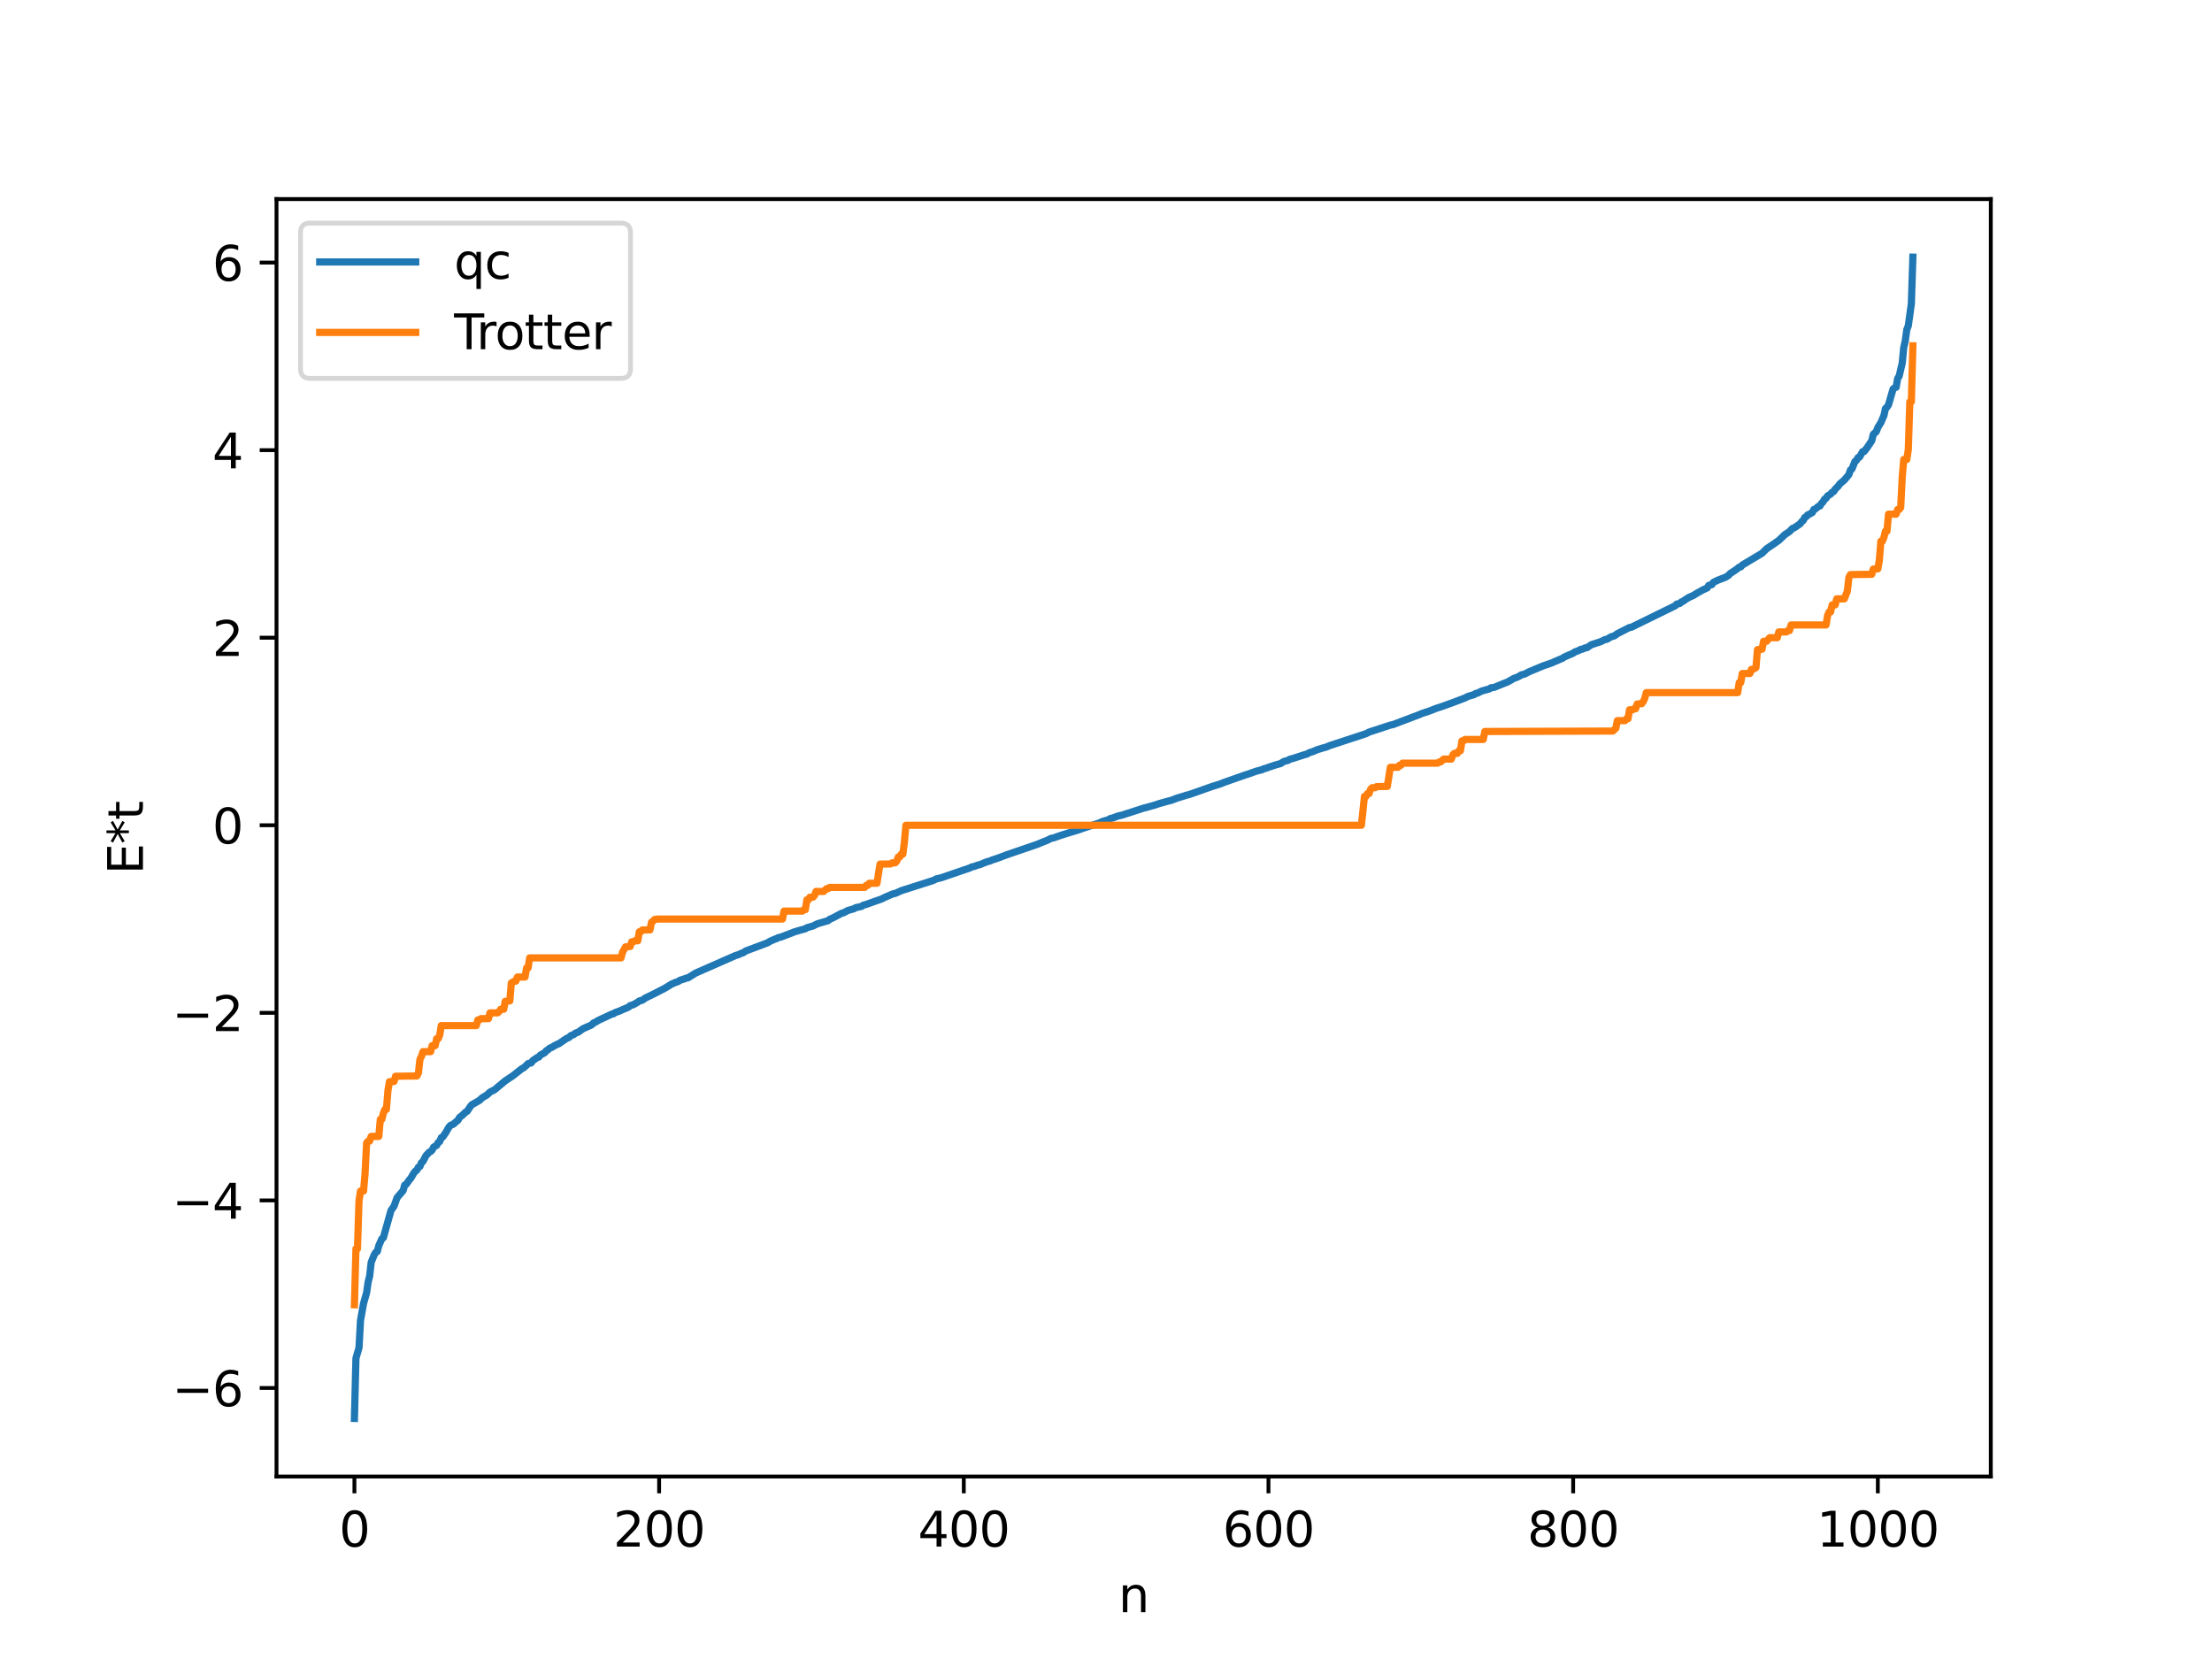 <?xml version="1.0" encoding="utf-8" standalone="no"?>
<!DOCTYPE svg PUBLIC "-//W3C//DTD SVG 1.1//EN"
  "http://www.w3.org/Graphics/SVG/1.1/DTD/svg11.dtd">
<svg xmlns:xlink="http://www.w3.org/1999/xlink" width="460.8pt" height="345.6pt" viewBox="0 0 460.8 345.6" xmlns="http://www.w3.org/2000/svg" version="1.1">
 <defs>
  <style type="text/css">*{stroke-linejoin: round; stroke-linecap: butt}</style>
 </defs>
 <g id="figure_1">
  <g id="patch_1">
   <path d="M 0 345.6 
L 460.8 345.6 
L 460.8 0 
L 0 0 
z
" style="fill: #ffffff"/>
  </g>
  <g id="axes_1">
   <g id="patch_2">
    <path d="M 57.6 307.584 
L 414.72 307.584 
L 414.72 41.472 
L 57.6 41.472 
z
" style="fill: #ffffff"/>
   </g>
   <g id="matplotlib.axis_1">
    <g id="xtick_1">
     <g id="line2d_1">
      <defs>
       <path id="m4f0b3e98da" d="M 0 0 
L 0 3.5 
" style="stroke: #000000; stroke-width: 0.8"/>
      </defs>
      <g>
       <use xlink:href="#m4f0b3e98da" x="73.833" y="307.584" style="stroke: #000000; stroke-width: 0.8"/>
      </g>
     </g>
     <g id="text_1">
      <!-- 0 -->
      <g transform="translate(70.651 322.182) scale(0.1 -0.1)">
       <defs>
        <path id="DejaVuSans-30" d="M 2034 4250 
Q 1547 4250 1301 3770 
Q 1056 3291 1056 2328 
Q 1056 1369 1301 889 
Q 1547 409 2034 409 
Q 2525 409 2770 889 
Q 3016 1369 3016 2328 
Q 3016 3291 2770 3770 
Q 2525 4250 2034 4250 
z
M 2034 4750 
Q 2819 4750 3233 4129 
Q 3647 3509 3647 2328 
Q 3647 1150 3233 529 
Q 2819 -91 2034 -91 
Q 1250 -91 836 529 
Q 422 1150 422 2328 
Q 422 3509 836 4129 
Q 1250 4750 2034 4750 
z
" transform="scale(0.016)"/>
       </defs>
       <use xlink:href="#DejaVuSans-30"/>
      </g>
     </g>
    </g>
    <g id="xtick_2">
     <g id="line2d_2">
      <g>
       <use xlink:href="#m4f0b3e98da" x="137.304" y="307.584" style="stroke: #000000; stroke-width: 0.8"/>
      </g>
     </g>
     <g id="text_2">
      <!-- 200 -->
      <g transform="translate(127.76 322.182) scale(0.1 -0.1)">
       <defs>
        <path id="DejaVuSans-32" d="M 1228 531 
L 3431 531 
L 3431 0 
L 469 0 
L 469 531 
Q 828 903 1448 1529 
Q 2069 2156 2228 2338 
Q 2531 2678 2651 2914 
Q 2772 3150 2772 3378 
Q 2772 3750 2511 3984 
Q 2250 4219 1831 4219 
Q 1534 4219 1204 4116 
Q 875 4013 500 3803 
L 500 4441 
Q 881 4594 1212 4672 
Q 1544 4750 1819 4750 
Q 2544 4750 2975 4387 
Q 3406 4025 3406 3419 
Q 3406 3131 3298 2873 
Q 3191 2616 2906 2266 
Q 2828 2175 2409 1742 
Q 1991 1309 1228 531 
z
" transform="scale(0.016)"/>
       </defs>
       <use xlink:href="#DejaVuSans-32"/>
       <use xlink:href="#DejaVuSans-30" x="63.623"/>
       <use xlink:href="#DejaVuSans-30" x="127.246"/>
      </g>
     </g>
    </g>
    <g id="xtick_3">
     <g id="line2d_3">
      <g>
       <use xlink:href="#m4f0b3e98da" x="200.775" y="307.584" style="stroke: #000000; stroke-width: 0.8"/>
      </g>
     </g>
     <g id="text_3">
      <!-- 400 -->
      <g transform="translate(191.231 322.182) scale(0.1 -0.1)">
       <defs>
        <path id="DejaVuSans-34" d="M 2419 4116 
L 825 1625 
L 2419 1625 
L 2419 4116 
z
M 2253 4666 
L 3047 4666 
L 3047 1625 
L 3713 1625 
L 3713 1100 
L 3047 1100 
L 3047 0 
L 2419 0 
L 2419 1100 
L 313 1100 
L 313 1709 
L 2253 4666 
z
" transform="scale(0.016)"/>
       </defs>
       <use xlink:href="#DejaVuSans-34"/>
       <use xlink:href="#DejaVuSans-30" x="63.623"/>
       <use xlink:href="#DejaVuSans-30" x="127.246"/>
      </g>
     </g>
    </g>
    <g id="xtick_4">
     <g id="line2d_4">
      <g>
       <use xlink:href="#m4f0b3e98da" x="264.246" y="307.584" style="stroke: #000000; stroke-width: 0.8"/>
      </g>
     </g>
     <g id="text_4">
      <!-- 600 -->
      <g transform="translate(254.702 322.182) scale(0.1 -0.1)">
       <defs>
        <path id="DejaVuSans-36" d="M 2113 2584 
Q 1688 2584 1439 2293 
Q 1191 2003 1191 1497 
Q 1191 994 1439 701 
Q 1688 409 2113 409 
Q 2538 409 2786 701 
Q 3034 994 3034 1497 
Q 3034 2003 2786 2293 
Q 2538 2584 2113 2584 
z
M 3366 4563 
L 3366 3988 
Q 3128 4100 2886 4159 
Q 2644 4219 2406 4219 
Q 1781 4219 1451 3797 
Q 1122 3375 1075 2522 
Q 1259 2794 1537 2939 
Q 1816 3084 2150 3084 
Q 2853 3084 3261 2657 
Q 3669 2231 3669 1497 
Q 3669 778 3244 343 
Q 2819 -91 2113 -91 
Q 1303 -91 875 529 
Q 447 1150 447 2328 
Q 447 3434 972 4092 
Q 1497 4750 2381 4750 
Q 2619 4750 2861 4703 
Q 3103 4656 3366 4563 
z
" transform="scale(0.016)"/>
       </defs>
       <use xlink:href="#DejaVuSans-36"/>
       <use xlink:href="#DejaVuSans-30" x="63.623"/>
       <use xlink:href="#DejaVuSans-30" x="127.246"/>
      </g>
     </g>
    </g>
    <g id="xtick_5">
     <g id="line2d_5">
      <g>
       <use xlink:href="#m4f0b3e98da" x="327.717" y="307.584" style="stroke: #000000; stroke-width: 0.8"/>
      </g>
     </g>
     <g id="text_5">
      <!-- 800 -->
      <g transform="translate(318.173 322.182) scale(0.1 -0.1)">
       <defs>
        <path id="DejaVuSans-38" d="M 2034 2216 
Q 1584 2216 1326 1975 
Q 1069 1734 1069 1313 
Q 1069 891 1326 650 
Q 1584 409 2034 409 
Q 2484 409 2743 651 
Q 3003 894 3003 1313 
Q 3003 1734 2745 1975 
Q 2488 2216 2034 2216 
z
M 1403 2484 
Q 997 2584 770 2862 
Q 544 3141 544 3541 
Q 544 4100 942 4425 
Q 1341 4750 2034 4750 
Q 2731 4750 3128 4425 
Q 3525 4100 3525 3541 
Q 3525 3141 3298 2862 
Q 3072 2584 2669 2484 
Q 3125 2378 3379 2068 
Q 3634 1759 3634 1313 
Q 3634 634 3220 271 
Q 2806 -91 2034 -91 
Q 1263 -91 848 271 
Q 434 634 434 1313 
Q 434 1759 690 2068 
Q 947 2378 1403 2484 
z
M 1172 3481 
Q 1172 3119 1398 2916 
Q 1625 2713 2034 2713 
Q 2441 2713 2670 2916 
Q 2900 3119 2900 3481 
Q 2900 3844 2670 4047 
Q 2441 4250 2034 4250 
Q 1625 4250 1398 4047 
Q 1172 3844 1172 3481 
z
" transform="scale(0.016)"/>
       </defs>
       <use xlink:href="#DejaVuSans-38"/>
       <use xlink:href="#DejaVuSans-30" x="63.623"/>
       <use xlink:href="#DejaVuSans-30" x="127.246"/>
      </g>
     </g>
    </g>
    <g id="xtick_6">
     <g id="line2d_6">
      <g>
       <use xlink:href="#m4f0b3e98da" x="391.188" y="307.584" style="stroke: #000000; stroke-width: 0.8"/>
      </g>
     </g>
     <g id="text_6">
      <!-- 1000 -->
      <g transform="translate(378.463 322.182) scale(0.1 -0.1)">
       <defs>
        <path id="DejaVuSans-31" d="M 794 531 
L 1825 531 
L 1825 4091 
L 703 3866 
L 703 4441 
L 1819 4666 
L 2450 4666 
L 2450 531 
L 3481 531 
L 3481 0 
L 794 0 
L 794 531 
z
" transform="scale(0.016)"/>
       </defs>
       <use xlink:href="#DejaVuSans-31"/>
       <use xlink:href="#DejaVuSans-30" x="63.623"/>
       <use xlink:href="#DejaVuSans-30" x="127.246"/>
       <use xlink:href="#DejaVuSans-30" x="190.869"/>
      </g>
     </g>
    </g>
    <g id="text_7">
     <!-- n -->
     <g transform="translate(232.991 335.861) scale(0.1 -0.1)">
      <defs>
       <path id="DejaVuSans-6e" d="M 3513 2113 
L 3513 0 
L 2938 0 
L 2938 2094 
Q 2938 2591 2744 2837 
Q 2550 3084 2163 3084 
Q 1697 3084 1428 2787 
Q 1159 2491 1159 1978 
L 1159 0 
L 581 0 
L 581 3500 
L 1159 3500 
L 1159 2956 
Q 1366 3272 1645 3428 
Q 1925 3584 2291 3584 
Q 2894 3584 3203 3211 
Q 3513 2838 3513 2113 
z
" transform="scale(0.016)"/>
      </defs>
      <use xlink:href="#DejaVuSans-6e"/>
     </g>
    </g>
   </g>
   <g id="matplotlib.axis_2">
    <g id="ytick_1">
     <g id="line2d_7">
      <defs>
       <path id="mf38685f044" d="M 0 0 
L -3.5 0 
" style="stroke: #000000; stroke-width: 0.8"/>
      </defs>
      <g>
       <use xlink:href="#mf38685f044" x="57.6" y="289.143" style="stroke: #000000; stroke-width: 0.8"/>
      </g>
     </g>
     <g id="text_8">
      <!-- −6 -->
      <g transform="translate(35.858 292.942) scale(0.1 -0.1)">
       <defs>
        <path id="DejaVuSans-2212" d="M 678 2272 
L 4684 2272 
L 4684 1741 
L 678 1741 
L 678 2272 
z
" transform="scale(0.016)"/>
       </defs>
       <use xlink:href="#DejaVuSans-2212"/>
       <use xlink:href="#DejaVuSans-36" x="83.789"/>
      </g>
     </g>
    </g>
    <g id="ytick_2">
     <g id="line2d_8">
      <g>
       <use xlink:href="#mf38685f044" x="57.6" y="250.069" style="stroke: #000000; stroke-width: 0.8"/>
      </g>
     </g>
     <g id="text_9">
      <!-- −4 -->
      <g transform="translate(35.858 253.868) scale(0.1 -0.1)">
       <use xlink:href="#DejaVuSans-2212"/>
       <use xlink:href="#DejaVuSans-34" x="83.789"/>
      </g>
     </g>
    </g>
    <g id="ytick_3">
     <g id="line2d_9">
      <g>
       <use xlink:href="#mf38685f044" x="57.6" y="210.995" style="stroke: #000000; stroke-width: 0.8"/>
      </g>
     </g>
     <g id="text_10">
      <!-- −2 -->
      <g transform="translate(35.858 214.794) scale(0.1 -0.1)">
       <use xlink:href="#DejaVuSans-2212"/>
       <use xlink:href="#DejaVuSans-32" x="83.789"/>
      </g>
     </g>
    </g>
    <g id="ytick_4">
     <g id="line2d_10">
      <g>
       <use xlink:href="#mf38685f044" x="57.6" y="171.92" style="stroke: #000000; stroke-width: 0.8"/>
      </g>
     </g>
     <g id="text_11">
      <!-- 0 -->
      <g transform="translate(44.237 175.72) scale(0.1 -0.1)">
       <use xlink:href="#DejaVuSans-30"/>
      </g>
     </g>
    </g>
    <g id="ytick_5">
     <g id="line2d_11">
      <g>
       <use xlink:href="#mf38685f044" x="57.6" y="132.846" style="stroke: #000000; stroke-width: 0.8"/>
      </g>
     </g>
     <g id="text_12">
      <!-- 2 -->
      <g transform="translate(44.237 136.645) scale(0.1 -0.1)">
       <use xlink:href="#DejaVuSans-32"/>
      </g>
     </g>
    </g>
    <g id="ytick_6">
     <g id="line2d_12">
      <g>
       <use xlink:href="#mf38685f044" x="57.6" y="93.772" style="stroke: #000000; stroke-width: 0.8"/>
      </g>
     </g>
     <g id="text_13">
      <!-- 4 -->
      <g transform="translate(44.237 97.571) scale(0.1 -0.1)">
       <use xlink:href="#DejaVuSans-34"/>
      </g>
     </g>
    </g>
    <g id="ytick_7">
     <g id="line2d_13">
      <g>
       <use xlink:href="#mf38685f044" x="57.6" y="54.698" style="stroke: #000000; stroke-width: 0.8"/>
      </g>
     </g>
     <g id="text_14">
      <!-- 6 -->
      <g transform="translate(44.237 58.497) scale(0.1 -0.1)">
       <use xlink:href="#DejaVuSans-36"/>
      </g>
     </g>
    </g>
    <g id="text_15">
     <!-- E*t -->
     <g transform="translate(29.778 182.148) rotate(-90) scale(0.1 -0.1)">
      <defs>
       <path id="DejaVuSans-45" d="M 628 4666 
L 3578 4666 
L 3578 4134 
L 1259 4134 
L 1259 2753 
L 3481 2753 
L 3481 2222 
L 1259 2222 
L 1259 531 
L 3634 531 
L 3634 0 
L 628 0 
L 628 4666 
z
" transform="scale(0.016)"/>
       <path id="DejaVuSans-2a" d="M 3009 3897 
L 1888 3291 
L 3009 2681 
L 2828 2375 
L 1778 3009 
L 1778 1831 
L 1422 1831 
L 1422 3009 
L 372 2375 
L 191 2681 
L 1313 3291 
L 191 3897 
L 372 4206 
L 1422 3572 
L 1422 4750 
L 1778 4750 
L 1778 3572 
L 2828 4206 
L 3009 3897 
z
" transform="scale(0.016)"/>
       <path id="DejaVuSans-74" d="M 1172 4494 
L 1172 3500 
L 2356 3500 
L 2356 3053 
L 1172 3053 
L 1172 1153 
Q 1172 725 1289 603 
Q 1406 481 1766 481 
L 2356 481 
L 2356 0 
L 1766 0 
Q 1100 0 847 248 
Q 594 497 594 1153 
L 594 3053 
L 172 3053 
L 172 3500 
L 594 3500 
L 594 4494 
L 1172 4494 
z
" transform="scale(0.016)"/>
      </defs>
      <use xlink:href="#DejaVuSans-45"/>
      <use xlink:href="#DejaVuSans-2a" x="63.184"/>
      <use xlink:href="#DejaVuSans-74" x="113.184"/>
     </g>
    </g>
   </g>
   <g id="line2d_14">
    <path d="M 73.833 295.488 
L 74.15 282.956 
L 74.785 280.753 
L 75.102 275.058 
L 75.737 271.514 
L 76.372 269.291 
L 76.689 267.075 
L 77.006 265.836 
L 77.324 262.973 
L 77.958 261.406 
L 78.276 260.884 
L 78.593 260.715 
L 78.91 259.499 
L 79.545 258.069 
L 79.862 257.845 
L 81.449 252.169 
L 82.084 251.262 
L 82.719 249.492 
L 83.988 248.013 
L 84.305 246.877 
L 84.623 246.708 
L 85.258 245.813 
L 85.575 245.449 
L 86.21 244.37 
L 86.527 243.966 
L 86.844 243.75 
L 87.162 243.145 
L 87.479 242.991 
L 87.796 242.212 
L 88.114 241.954 
L 88.748 240.734 
L 89.383 240.052 
L 89.7 239.894 
L 90.018 239.58 
L 90.335 238.962 
L 90.97 238.593 
L 91.287 238.002 
L 91.605 237.798 
L 91.922 236.994 
L 92.239 236.846 
L 92.874 235.923 
L 93.509 234.805 
L 93.826 234.45 
L 94.461 234.17 
L 95.096 233.603 
L 95.413 233.356 
L 95.73 232.777 
L 96.365 232.294 
L 97 231.667 
L 97.317 231.512 
L 97.952 230.537 
L 98.269 230.148 
L 99.856 229.247 
L 100.491 228.658 
L 101.443 228.091 
L 102.077 227.497 
L 103.029 227.014 
L 105.251 225.155 
L 106.838 224.102 
L 108.742 222.599 
L 109.059 222.469 
L 109.694 221.899 
L 110.011 221.564 
L 110.646 221.424 
L 110.963 220.972 
L 111.915 220.296 
L 112.233 220.214 
L 112.55 219.801 
L 113.502 219.276 
L 113.82 218.863 
L 114.137 218.718 
L 114.454 218.384 
L 115.089 218.12 
L 115.406 217.869 
L 115.724 217.768 
L 116.041 217.53 
L 116.358 217.465 
L 117.945 216.376 
L 118.58 216.087 
L 118.897 215.751 
L 119.532 215.513 
L 119.849 215.241 
L 120.484 214.998 
L 121.436 214.307 
L 123.023 213.607 
L 123.34 213.431 
L 123.658 213.085 
L 123.975 212.974 
L 124.61 212.583 
L 127.466 211.249 
L 127.783 211.196 
L 128.1 210.955 
L 129.053 210.621 
L 129.687 210.333 
L 130.957 209.793 
L 131.274 209.487 
L 131.909 209.307 
L 132.861 208.768 
L 133.178 208.52 
L 133.813 208.355 
L 134.448 207.9 
L 136.034 207.134 
L 138.573 205.826 
L 139.843 205.035 
L 140.795 204.622 
L 141.112 204.545 
L 141.747 204.174 
L 142.381 203.982 
L 143.016 203.752 
L 143.334 203.696 
L 144.92 202.705 
L 153.172 199.077 
L 153.806 198.876 
L 154.441 198.589 
L 154.758 198.5 
L 155.393 198.089 
L 159.836 196.429 
L 160.471 196.055 
L 161.423 195.638 
L 161.74 195.551 
L 162.058 195.346 
L 162.692 195.206 
L 165.548 194.107 
L 166.818 193.738 
L 167.77 193.482 
L 168.087 193.265 
L 169.357 192.9 
L 170.309 192.427 
L 171.261 192.152 
L 172.53 191.786 
L 172.848 191.493 
L 173.482 191.227 
L 175.386 190.217 
L 175.704 190.164 
L 176.656 189.657 
L 177.925 189.301 
L 178.243 189.088 
L 179.512 188.812 
L 179.829 188.566 
L 180.464 188.402 
L 181.734 187.945 
L 183.638 187.281 
L 184.272 186.957 
L 185.542 186.402 
L 186.177 186.156 
L 186.494 186.116 
L 187.763 185.537 
L 188.398 185.335 
L 194.428 183.413 
L 195.062 183.086 
L 196.015 182.87 
L 202.044 180.807 
L 202.362 180.628 
L 202.996 180.471 
L 203.631 180.24 
L 204.266 180.074 
L 204.9 179.79 
L 205.853 179.439 
L 206.17 179.382 
L 206.805 179.106 
L 207.439 178.919 
L 208.709 178.448 
L 209.661 178.088 
L 216.008 175.914 
L 217.277 175.395 
L 218.229 175.022 
L 218.864 174.678 
L 219.499 174.54 
L 220.768 174.093 
L 222.355 173.585 
L 224.894 172.818 
L 225.529 172.575 
L 229.02 171.429 
L 229.654 171.133 
L 230.924 170.756 
L 231.241 170.536 
L 231.876 170.376 
L 232.828 170.014 
L 233.78 169.79 
L 236.953 168.766 
L 238.223 168.347 
L 238.858 168.197 
L 240.762 167.65 
L 241.396 167.428 
L 243.3 166.892 
L 243.935 166.748 
L 245.205 166.257 
L 246.474 165.881 
L 247.109 165.667 
L 247.743 165.513 
L 248.696 165.183 
L 251.234 164.285 
L 252.504 163.838 
L 253.456 163.545 
L 254.091 163.347 
L 255.043 162.971 
L 255.995 162.636 
L 257.264 162.189 
L 258.851 161.636 
L 259.486 161.413 
L 260.12 161.217 
L 261.707 160.65 
L 262.977 160.321 
L 263.294 160.134 
L 263.611 160.083 
L 264.246 159.844 
L 265.833 159.319 
L 266.785 159.059 
L 267.42 158.644 
L 268.372 158.38 
L 268.689 158.164 
L 269.324 158.001 
L 271.862 157.185 
L 272.18 157.115 
L 272.815 156.771 
L 273.449 156.586 
L 274.401 156.18 
L 275.671 155.793 
L 276.305 155.624 
L 276.94 155.343 
L 284.557 152.842 
L 285.191 152.513 
L 289.634 151.057 
L 290.269 150.922 
L 290.904 150.669 
L 295.664 148.87 
L 296.299 148.6 
L 297.886 148.08 
L 299.155 147.573 
L 300.107 147.272 
L 302.329 146.477 
L 303.281 146.122 
L 305.185 145.392 
L 305.82 145.072 
L 307.089 144.693 
L 307.406 144.463 
L 307.724 144.426 
L 308.676 143.955 
L 309.628 143.686 
L 310.262 143.519 
L 310.58 143.276 
L 311.215 143.209 
L 313.436 142.308 
L 314.071 142.067 
L 315.34 141.334 
L 315.975 141.108 
L 316.61 140.805 
L 316.927 140.578 
L 317.562 140.443 
L 318.514 139.948 
L 321.37 138.749 
L 323.274 138.088 
L 323.909 137.8 
L 325.496 137.13 
L 325.813 136.901 
L 326.448 136.614 
L 327.717 136.071 
L 328.034 135.827 
L 328.986 135.471 
L 329.304 135.263 
L 329.621 135.249 
L 330.256 134.952 
L 330.573 134.939 
L 331.525 134.3 
L 333.429 133.683 
L 334.381 133.223 
L 334.699 133.196 
L 335.651 132.643 
L 336.286 132.472 
L 336.92 132.009 
L 339.459 130.714 
L 339.777 130.693 
L 348.98 126.187 
L 349.297 125.843 
L 349.932 125.715 
L 350.249 125.396 
L 350.567 125.289 
L 351.201 124.836 
L 351.836 124.451 
L 352.788 124.027 
L 353.423 123.621 
L 354.692 122.908 
L 355.644 122.468 
L 355.962 121.942 
L 356.596 121.795 
L 356.914 121.324 
L 357.866 120.858 
L 358.818 120.497 
L 359.453 120.247 
L 360.087 119.865 
L 360.405 119.497 
L 361.674 118.657 
L 362.309 118.155 
L 362.626 118.1 
L 362.943 117.719 
L 367.069 115.249 
L 368.021 114.31 
L 369.608 113.241 
L 370.56 112.569 
L 371.829 111.36 
L 372.781 110.729 
L 373.416 110.071 
L 373.734 109.979 
L 375.003 109.114 
L 375.32 108.672 
L 375.638 108.437 
L 375.955 107.804 
L 376.272 107.644 
L 376.59 107.255 
L 376.907 107.135 
L 377.542 106.762 
L 377.859 106.136 
L 378.177 106.028 
L 378.811 105.488 
L 379.129 105.404 
L 379.446 104.86 
L 379.763 104.573 
L 380.081 103.997 
L 380.398 103.809 
L 380.715 103.311 
L 381.35 102.926 
L 381.667 102.547 
L 381.985 102.403 
L 382.302 101.896 
L 382.937 101.281 
L 383.254 100.81 
L 384.206 100.003 
L 385.158 98.867 
L 385.476 97.91 
L 385.793 97.697 
L 386.428 96.116 
L 386.745 95.89 
L 387.062 95.329 
L 387.38 95.21 
L 388.015 94.081 
L 388.332 94.056 
L 388.967 93.236 
L 389.919 91.822 
L 390.236 90.491 
L 390.871 89.906 
L 391.188 89.064 
L 391.823 88.031 
L 392.458 86.554 
L 392.775 85.11 
L 393.092 84.816 
L 393.41 84.327 
L 394.362 81.038 
L 394.679 80.783 
L 394.996 80.68 
L 395.314 78.836 
L 395.631 78.352 
L 396.266 75.645 
L 396.583 72.37 
L 396.9 71.048 
L 397.218 68.677 
L 397.535 67.861 
L 398.17 63.277 
L 398.487 53.568 
L 398.487 53.568 
" clip-path="url(#pe1764785c6)" style="fill: none; stroke: #1f77b4; stroke-width: 1.5; stroke-linecap: square"/>
   </g>
   <g id="line2d_15">
    <path d="M 73.833 271.802 
L 74.15 260.147 
L 74.467 260.147 
L 74.785 250.184 
L 75.102 248.115 
L 75.737 248.115 
L 76.054 244.387 
L 76.372 238.094 
L 76.689 237.708 
L 77.006 237.708 
L 77.324 236.734 
L 78.91 236.734 
L 79.228 233.184 
L 79.545 233.184 
L 79.862 231.899 
L 80.18 231.105 
L 80.497 231.105 
L 80.815 227.179 
L 81.132 225.332 
L 82.084 225.3 
L 82.401 224.206 
L 86.844 224.144 
L 87.162 223.545 
L 87.479 220.701 
L 87.796 220.072 
L 88.114 219.087 
L 89.7 219.087 
L 90.018 217.829 
L 90.653 217.829 
L 90.97 216.367 
L 91.287 216.367 
L 91.605 215.606 
L 91.922 213.647 
L 99.221 213.647 
L 99.539 212.48 
L 99.856 212.48 
L 100.173 212.204 
L 101.76 212.204 
L 102.077 210.995 
L 103.664 210.995 
L 103.981 210.722 
L 104.299 210.25 
L 104.934 210.25 
L 105.251 208.591 
L 106.203 208.508 
L 106.52 204.764 
L 107.155 204.394 
L 107.472 204.394 
L 107.79 203.532 
L 109.377 203.532 
L 109.694 201.64 
L 110.011 201.64 
L 110.329 199.55 
L 129.37 199.55 
L 129.687 198.362 
L 130.322 197.245 
L 131.274 197.174 
L 131.591 196.202 
L 131.909 196.202 
L 132.226 195.98 
L 132.861 195.98 
L 133.178 194.11 
L 133.496 194.11 
L 133.813 193.718 
L 135.4 193.718 
L 135.717 192.123 
L 136.034 191.908 
L 136.352 191.548 
L 136.986 191.457 
L 163.01 191.457 
L 163.327 189.802 
L 167.135 189.802 
L 167.453 189.5 
L 167.77 189.5 
L 168.087 187.451 
L 168.405 187.451 
L 168.722 186.904 
L 169.357 186.904 
L 169.674 186.551 
L 169.991 185.706 
L 171.578 185.706 
L 172.213 185.11 
L 172.53 185.11 
L 172.848 184.857 
L 180.147 184.857 
L 180.464 184.422 
L 180.781 184.422 
L 181.099 183.995 
L 182.686 183.995 
L 183.32 180.013 
L 185.542 179.977 
L 185.859 179.746 
L 186.494 179.746 
L 186.811 179.397 
L 187.129 178.521 
L 187.446 178.521 
L 187.763 177.928 
L 188.081 177.928 
L 188.398 175.452 
L 188.715 171.92 
L 283.605 171.92 
L 284.239 165.913 
L 284.557 165.913 
L 284.874 165.32 
L 285.191 165.32 
L 285.509 164.444 
L 285.826 164.095 
L 286.461 164.095 
L 286.778 163.863 
L 289 163.828 
L 289.634 159.846 
L 291.221 159.846 
L 291.539 159.419 
L 291.856 159.419 
L 292.173 158.984 
L 299.472 158.984 
L 299.79 158.731 
L 300.107 158.731 
L 300.742 158.135 
L 302.329 158.135 
L 302.646 157.29 
L 302.963 156.937 
L 303.598 156.937 
L 303.915 156.39 
L 304.233 156.39 
L 304.55 154.341 
L 304.867 154.341 
L 305.185 154.039 
L 308.993 154.039 
L 309.31 152.383 
L 335.968 152.292 
L 336.603 151.717 
L 336.92 150.122 
L 338.507 150.122 
L 338.824 149.731 
L 339.142 149.731 
L 339.459 147.86 
L 340.094 147.86 
L 340.411 147.638 
L 340.729 147.638 
L 341.046 146.667 
L 341.681 146.595 
L 341.998 146.595 
L 342.315 146.163 
L 342.633 145.478 
L 342.95 144.291 
L 361.991 144.291 
L 362.309 142.201 
L 362.626 142.201 
L 362.943 140.309 
L 364.53 140.309 
L 364.848 139.447 
L 365.165 139.447 
L 365.8 139.077 
L 366.117 135.333 
L 367.069 135.249 
L 367.386 133.591 
L 368.021 133.591 
L 368.656 132.846 
L 370.243 132.846 
L 370.56 131.637 
L 372.147 131.637 
L 372.464 131.361 
L 372.781 131.361 
L 373.099 130.194 
L 380.398 130.194 
L 380.715 128.235 
L 381.033 127.474 
L 381.35 127.474 
L 381.667 126.012 
L 382.302 126.012 
L 382.62 124.754 
L 384.206 124.754 
L 384.841 123.14 
L 385.158 120.295 
L 385.476 119.697 
L 389.919 119.634 
L 390.236 118.541 
L 391.188 118.509 
L 391.505 116.661 
L 391.823 112.736 
L 392.14 112.736 
L 392.458 111.942 
L 392.775 110.656 
L 393.092 110.656 
L 393.41 107.106 
L 394.996 107.106 
L 395.314 106.133 
L 395.631 106.133 
L 395.948 105.747 
L 396.266 99.454 
L 396.583 95.726 
L 397.218 95.726 
L 397.535 93.657 
L 397.853 83.694 
L 398.17 83.694 
L 398.487 72.039 
L 398.487 72.039 
" clip-path="url(#pe1764785c6)" style="fill: none; stroke: #ff7f0e; stroke-width: 1.5; stroke-linecap: square"/>
   </g>
   <g id="patch_3">
    <path d="M 57.6 307.584 
L 57.6 41.472 
" style="fill: none; stroke: #000000; stroke-width: 0.8; stroke-linejoin: miter; stroke-linecap: square"/>
   </g>
   <g id="patch_4">
    <path d="M 414.72 307.584 
L 414.72 41.472 
" style="fill: none; stroke: #000000; stroke-width: 0.8; stroke-linejoin: miter; stroke-linecap: square"/>
   </g>
   <g id="patch_5">
    <path d="M 57.6 307.584 
L 414.72 307.584 
" style="fill: none; stroke: #000000; stroke-width: 0.8; stroke-linejoin: miter; stroke-linecap: square"/>
   </g>
   <g id="patch_6">
    <path d="M 57.6 41.472 
L 414.72 41.472 
" style="fill: none; stroke: #000000; stroke-width: 0.8; stroke-linejoin: miter; stroke-linecap: square"/>
   </g>
   <g id="legend_1">
    <g id="patch_7">
     <path d="M 64.6 78.828 
L 129.342 78.828 
Q 131.342 78.828 131.342 76.828 
L 131.342 48.472 
Q 131.342 46.472 129.342 46.472 
L 64.6 46.472 
Q 62.6 46.472 62.6 48.472 
L 62.6 76.828 
Q 62.6 78.828 64.6 78.828 
z
" style="fill: #ffffff; opacity: 0.8; stroke: #cccccc; stroke-linejoin: miter"/>
    </g>
    <g id="line2d_16">
     <path d="M 66.6 54.57 
L 76.6 54.57 
L 86.6 54.57 
" style="fill: none; stroke: #1f77b4; stroke-width: 1.5; stroke-linecap: square"/>
    </g>
    <g id="text_16">
     <!-- qc -->
     <g transform="translate(94.6 58.07) scale(0.1 -0.1)">
      <defs>
       <path id="DejaVuSans-71" d="M 947 1747 
Q 947 1113 1208 752 
Q 1469 391 1925 391 
Q 2381 391 2643 752 
Q 2906 1113 2906 1747 
Q 2906 2381 2643 2742 
Q 2381 3103 1925 3103 
Q 1469 3103 1208 2742 
Q 947 2381 947 1747 
z
M 2906 525 
Q 2725 213 2448 61 
Q 2172 -91 1784 -91 
Q 1150 -91 751 415 
Q 353 922 353 1747 
Q 353 2572 751 3078 
Q 1150 3584 1784 3584 
Q 2172 3584 2448 3432 
Q 2725 3281 2906 2969 
L 2906 3500 
L 3481 3500 
L 3481 -1331 
L 2906 -1331 
L 2906 525 
z
" transform="scale(0.016)"/>
       <path id="DejaVuSans-63" d="M 3122 3366 
L 3122 2828 
Q 2878 2963 2633 3030 
Q 2388 3097 2138 3097 
Q 1578 3097 1268 2742 
Q 959 2388 959 1747 
Q 959 1106 1268 751 
Q 1578 397 2138 397 
Q 2388 397 2633 464 
Q 2878 531 3122 666 
L 3122 134 
Q 2881 22 2623 -34 
Q 2366 -91 2075 -91 
Q 1284 -91 818 406 
Q 353 903 353 1747 
Q 353 2603 823 3093 
Q 1294 3584 2113 3584 
Q 2378 3584 2631 3529 
Q 2884 3475 3122 3366 
z
" transform="scale(0.016)"/>
      </defs>
      <use xlink:href="#DejaVuSans-71"/>
      <use xlink:href="#DejaVuSans-63" x="63.477"/>
     </g>
    </g>
    <g id="line2d_17">
     <path d="M 66.6 69.249 
L 76.6 69.249 
L 86.6 69.249 
" style="fill: none; stroke: #ff7f0e; stroke-width: 1.5; stroke-linecap: square"/>
    </g>
    <g id="text_17">
     <!-- Trotter -->
     <g transform="translate(94.6 72.749) scale(0.1 -0.1)">
      <defs>
       <path id="DejaVuSans-54" d="M -19 4666 
L 3928 4666 
L 3928 4134 
L 2272 4134 
L 2272 0 
L 1638 0 
L 1638 4134 
L -19 4134 
L -19 4666 
z
" transform="scale(0.016)"/>
       <path id="DejaVuSans-72" d="M 2631 2963 
Q 2534 3019 2420 3045 
Q 2306 3072 2169 3072 
Q 1681 3072 1420 2755 
Q 1159 2438 1159 1844 
L 1159 0 
L 581 0 
L 581 3500 
L 1159 3500 
L 1159 2956 
Q 1341 3275 1631 3429 
Q 1922 3584 2338 3584 
Q 2397 3584 2469 3576 
Q 2541 3569 2628 3553 
L 2631 2963 
z
" transform="scale(0.016)"/>
       <path id="DejaVuSans-6f" d="M 1959 3097 
Q 1497 3097 1228 2736 
Q 959 2375 959 1747 
Q 959 1119 1226 758 
Q 1494 397 1959 397 
Q 2419 397 2687 759 
Q 2956 1122 2956 1747 
Q 2956 2369 2687 2733 
Q 2419 3097 1959 3097 
z
M 1959 3584 
Q 2709 3584 3137 3096 
Q 3566 2609 3566 1747 
Q 3566 888 3137 398 
Q 2709 -91 1959 -91 
Q 1206 -91 779 398 
Q 353 888 353 1747 
Q 353 2609 779 3096 
Q 1206 3584 1959 3584 
z
" transform="scale(0.016)"/>
       <path id="DejaVuSans-65" d="M 3597 1894 
L 3597 1613 
L 953 1613 
Q 991 1019 1311 708 
Q 1631 397 2203 397 
Q 2534 397 2845 478 
Q 3156 559 3463 722 
L 3463 178 
Q 3153 47 2828 -22 
Q 2503 -91 2169 -91 
Q 1331 -91 842 396 
Q 353 884 353 1716 
Q 353 2575 817 3079 
Q 1281 3584 2069 3584 
Q 2775 3584 3186 3129 
Q 3597 2675 3597 1894 
z
M 3022 2063 
Q 3016 2534 2758 2815 
Q 2500 3097 2075 3097 
Q 1594 3097 1305 2825 
Q 1016 2553 972 2059 
L 3022 2063 
z
" transform="scale(0.016)"/>
      </defs>
      <use xlink:href="#DejaVuSans-54"/>
      <use xlink:href="#DejaVuSans-72" x="46.334"/>
      <use xlink:href="#DejaVuSans-6f" x="85.197"/>
      <use xlink:href="#DejaVuSans-74" x="146.379"/>
      <use xlink:href="#DejaVuSans-74" x="185.588"/>
      <use xlink:href="#DejaVuSans-65" x="224.797"/>
      <use xlink:href="#DejaVuSans-72" x="286.32"/>
     </g>
    </g>
   </g>
  </g>
 </g>
 <defs>
  <clipPath id="pe1764785c6">
   <rect x="57.6" y="41.472" width="357.12" height="266.112"/>
  </clipPath>
 </defs>
</svg>
